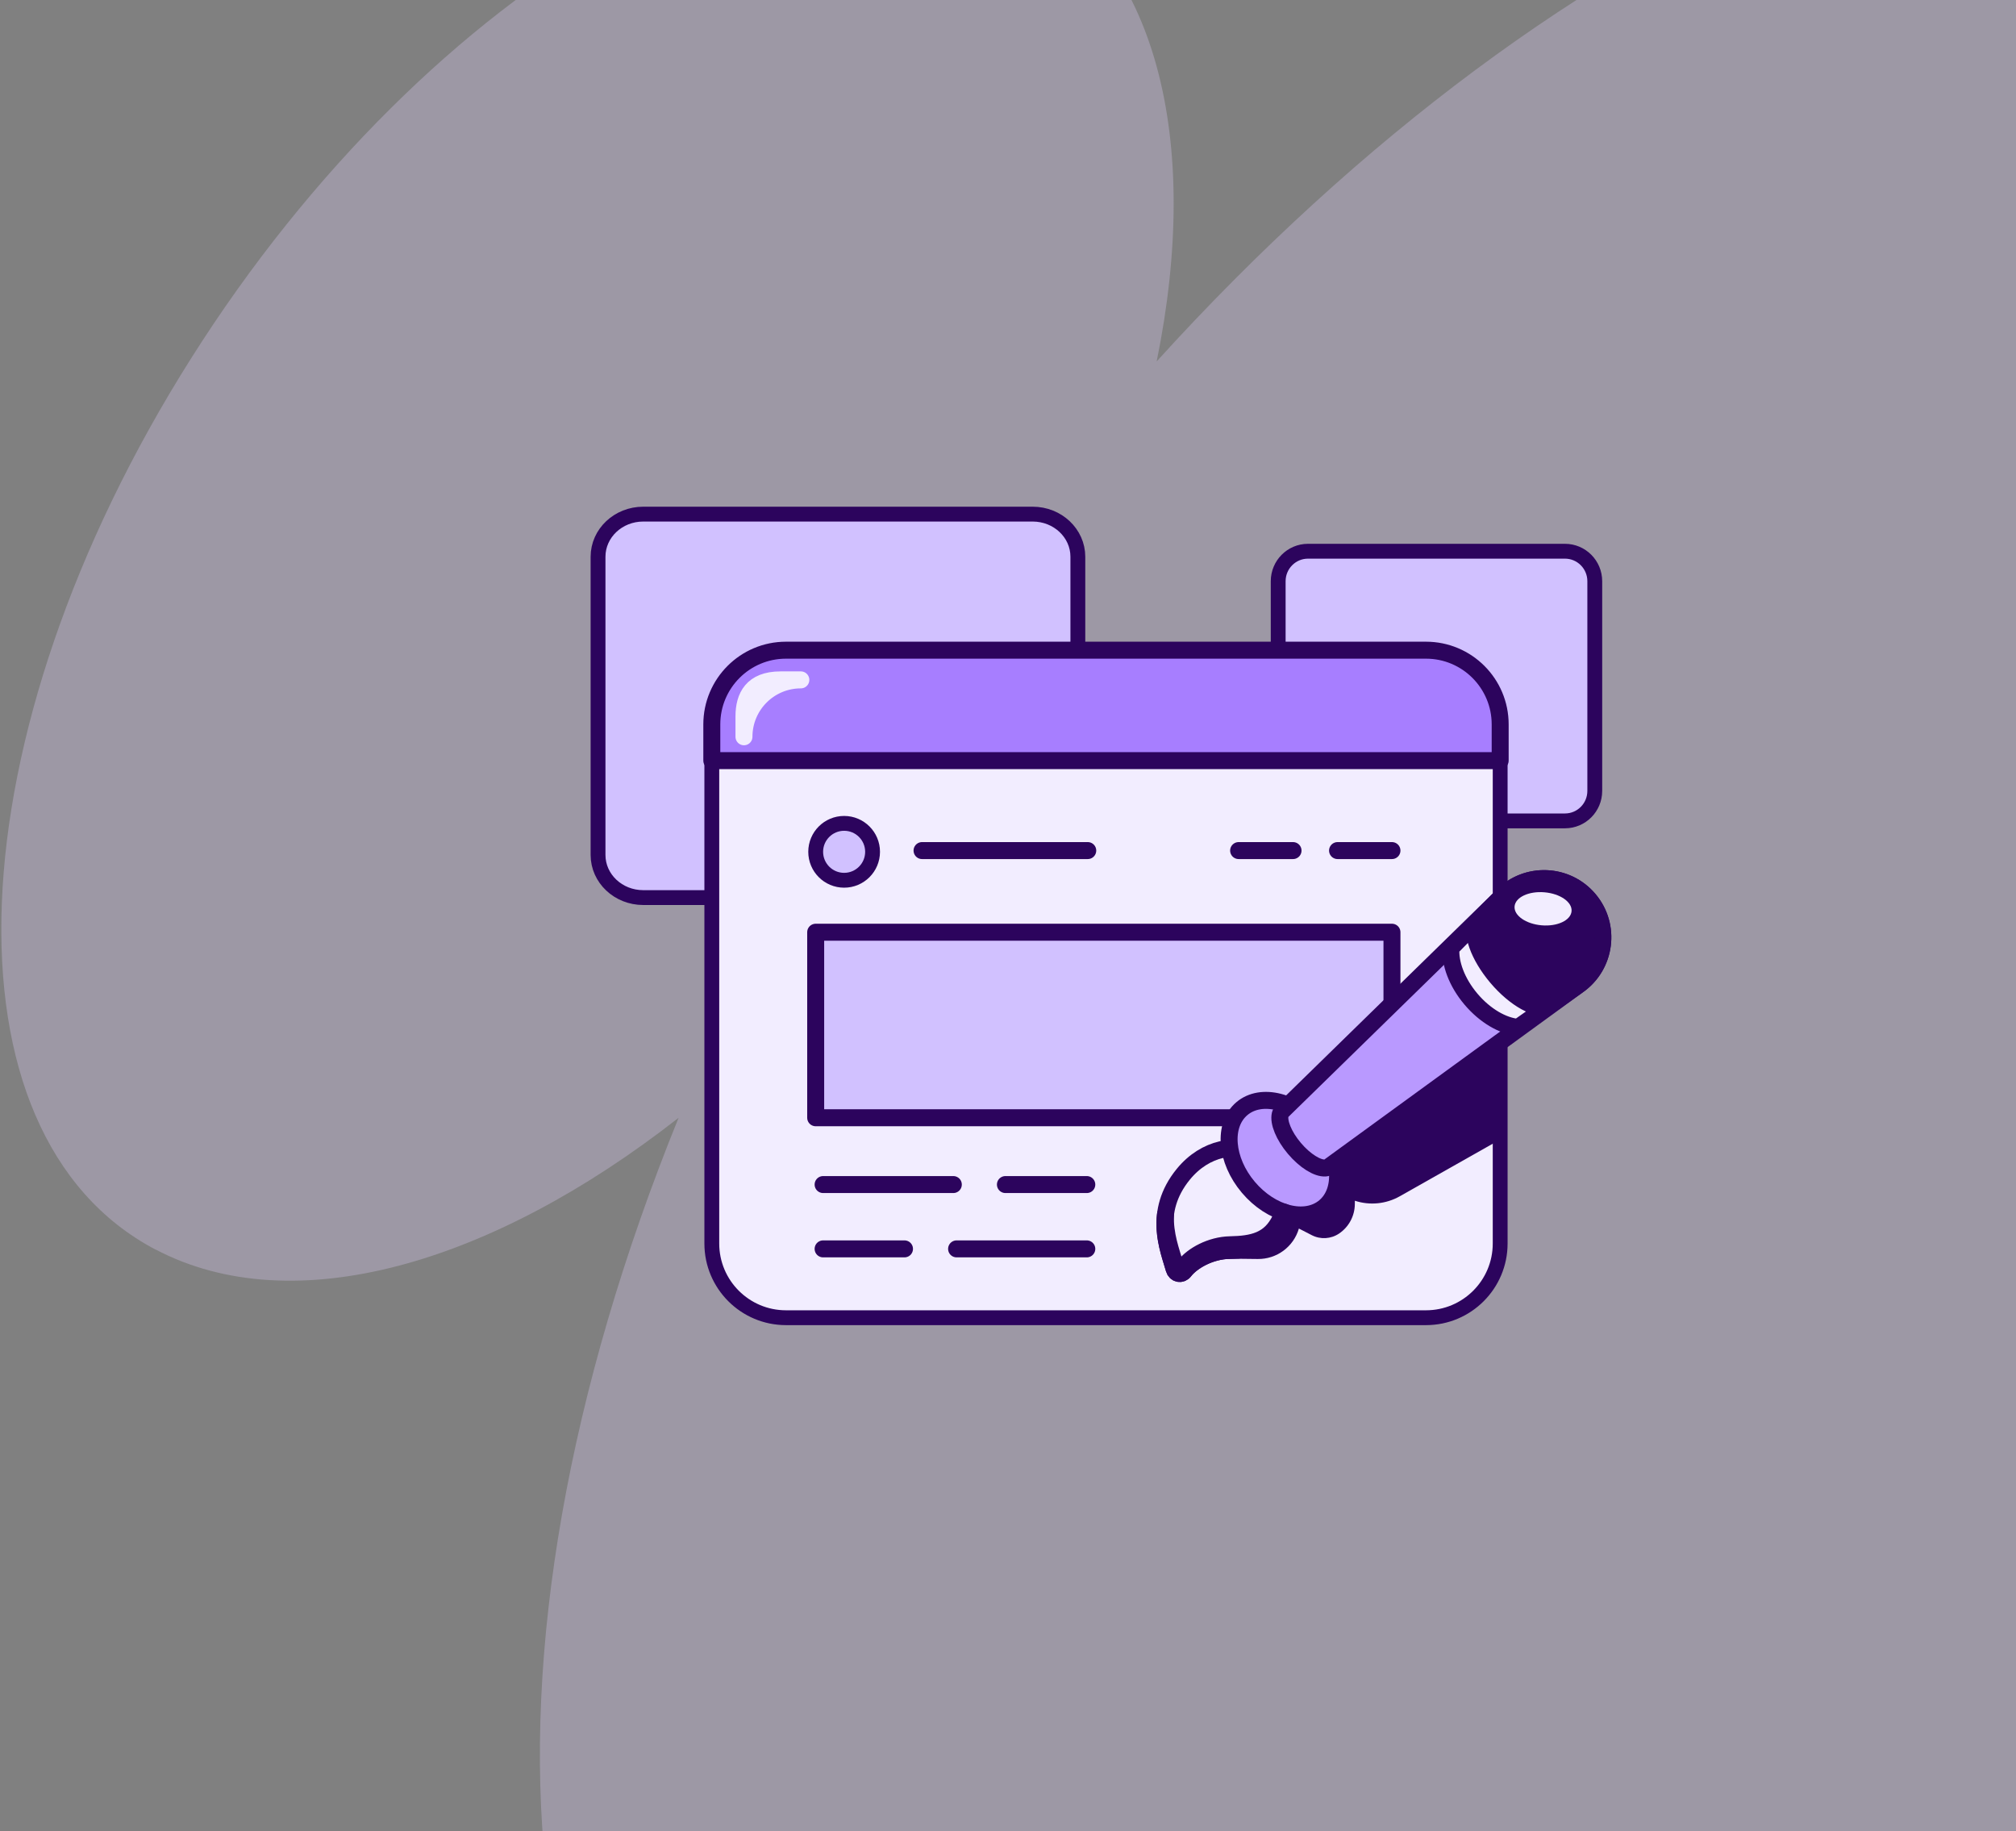 <svg width="272" height="247" viewBox="0 0 272 247" fill="none" xmlns="http://www.w3.org/2000/svg">
<rect x="0" y="0" width="272" height="247" fill="#808080" stroke="none"/>
<g clip-path="url(#clip0_2001_965)">
<path d="M20.993 168.554C-8.535 153.053 -6.392 99.219 25.794 48.321C57.978 -2.585 108.001 -31.284 137.537 -15.785C156.125 -6.026 162.154 18.913 156.06 48.748C211.009 -11.831 278.26 -41.268 321.375 -18.641C364.491 3.994 370.277 71.766 340.324 145.479C365.588 125.703 392.291 117.952 410.88 127.71C440.408 143.211 438.265 197.045 406.079 247.944C373.895 298.849 323.87 327.541 294.342 312.039C275.754 302.281 269.725 277.341 275.819 247.507C220.862 308.088 153.611 337.525 110.504 314.895C67.388 292.261 61.602 224.488 91.555 150.775C66.291 170.552 39.588 178.303 20.999 168.544L20.993 168.554Z" fill="#DFD1FB" fill-opacity="0.3"/>
<path d="M86.781 121.071L139.332 121.071C142.697 121.071 145.425 118.496 145.425 115.32V75.099C145.425 71.922 142.697 69.348 139.332 69.348H86.781C83.416 69.348 80.688 71.922 80.688 75.099L80.688 115.32C80.688 118.496 83.416 121.071 86.781 121.071Z" fill="#D1C1FF" stroke="#2C045D" stroke-width="2.002" stroke-linecap="round" stroke-linejoin="round"/>
<path d="M176.475 110.726H211.148C213.368 110.726 215.168 108.916 215.168 106.682V78.397C215.168 76.164 213.368 74.353 211.148 74.353H176.475C174.254 74.353 172.454 76.164 172.454 78.397L172.454 106.682C172.454 108.916 174.254 110.726 176.475 110.726Z" fill="#D1C1FF" stroke="#2C045D" stroke-width="2.002" stroke-linecap="round" stroke-linejoin="round"/>
<path d="M106.049 177.741H192.393C197.922 177.741 202.404 173.259 202.404 167.73V97.712C202.404 92.183 197.922 87.701 192.393 87.701L106.049 87.701C100.52 87.701 96.038 92.183 96.038 97.712L96.038 167.73C96.038 173.259 100.52 177.741 106.049 177.741Z" fill="#F2EDFF" stroke="#2C045D" stroke-width="2.002" stroke-linecap="round" stroke-linejoin="round"/>
<path d="M110.053 114.897C110.053 117.017 111.771 118.735 113.891 118.735C116.01 118.735 117.728 117.017 117.728 114.897C117.728 112.778 116.01 111.06 113.891 111.06C111.771 111.06 110.053 112.778 110.053 114.897Z" fill="#D1C1FF" stroke="#2C045D" stroke-width="2.002" stroke-linecap="round" stroke-linejoin="round"/>
<path d="M124.402 114.731H146.76" stroke="#2C045D" stroke-width="2.29" stroke-linecap="round" stroke-linejoin="round"/>
<path d="M167.115 114.731L174.457 114.731" stroke="#2C045D" stroke-width="2.29" stroke-linecap="round" stroke-linejoin="round"/>
<path d="M180.463 114.731L187.804 114.731" stroke="#2C045D" stroke-width="2.29" stroke-linecap="round" stroke-linejoin="round"/>
<path d="M187.804 125.743H110.053V150.77H187.804V125.743Z" fill="#D1C1FF" stroke="#2C045D" stroke-width="2.29" stroke-linecap="round" stroke-linejoin="round"/>
<path d="M111.054 159.78H128.623" stroke="#2C045D" stroke-width="2.29" stroke-linecap="round" stroke-linejoin="round"/>
<path d="M129.063 168.456H146.632" stroke="#2C045D" stroke-width="2.29" stroke-linecap="round" stroke-linejoin="round"/>
<path d="M111.054 168.456H122.035" stroke="#2C045D" stroke-width="2.29" stroke-linecap="round" stroke-linejoin="round"/>
<path d="M135.651 159.78H146.632" stroke="#2C045D" stroke-width="2.29" stroke-linecap="round" stroke-linejoin="round"/>
<path d="M202.404 102.598L202.404 97.712C202.404 92.183 197.922 87.701 192.393 87.701H106.049C100.52 87.701 96.038 92.183 96.038 97.712L96.038 102.598H202.404Z" fill="#A77EFF" stroke="#2C045D" stroke-width="2.29" stroke-linecap="round" stroke-linejoin="round"/>
<path d="M100.376 99.381V96.637C100.376 93.965 101.49 91.706 105.308 91.706H108.051C103.812 91.706 100.376 95.141 100.376 99.381Z" fill="#F2EDFF" stroke="#F2EDFF" stroke-width="2.29" stroke-linecap="round" stroke-linejoin="round"/>
<path d="M201.987 136.921L201.987 153.94L188.853 161.364C187.009 162.406 184.812 162.623 182.8 161.963L182.795 162.442C182.776 164.023 181.986 165.495 180.677 166.383C179.58 167.128 178.164 167.214 176.985 166.607L175.248 165.713C174.529 168.172 172.262 169.851 169.701 169.821L159.851 169.708L201.987 136.921Z" fill="#2C045D"/>
<path d="M159.653 158.39C165.626 151.079 176.69 155.972 172.691 165.194C171.297 168.125 168.946 168.597 165.9 168.659C163.266 168.712 160.83 170.114 159.793 171.453C159.371 171.998 158.609 171.839 158.42 171.167C157.679 168.529 155.469 163.516 159.653 158.39Z" fill="#F2EDFF" stroke="#2C045D" stroke-width="2.29" stroke-linecap="round" stroke-linejoin="round"/>
<path d="M178.739 162.769C181.349 160.564 180.962 155.815 177.875 152.161C174.789 148.507 170.171 147.332 167.561 149.536C164.952 151.741 165.338 156.49 168.425 160.144C171.511 163.798 176.129 164.973 178.739 162.769Z" fill="#B999FF" stroke="#2C045D" stroke-width="2.29" stroke-linecap="round" stroke-linejoin="round"/>
<path d="M214.383 121.323C211.379 117.767 205.973 117.55 202.696 120.854L172.978 149.887C172.856 150.01 172.765 150.163 172.724 150.332C172.474 151.368 173.207 153.204 174.637 154.897C176.067 156.59 177.752 157.619 178.818 157.546C178.991 157.533 179.157 157.47 179.299 157.37L212.891 132.924C216.697 130.245 217.387 124.879 214.383 121.323Z" fill="#B999FF" stroke="#2C045D" stroke-width="2.29" stroke-linecap="round" stroke-linejoin="round"/>
<path d="M212.891 132.921L208.995 135.663C207.527 136.448 204.476 134.816 201.947 131.82C199.459 128.874 198.352 125.645 199.293 124.29L202.703 120.854C205.98 117.55 211.386 117.767 214.388 121.32C217.392 124.876 216.699 130.242 212.894 132.919L212.891 132.921Z" fill="#2C045D" stroke="#2C045D" stroke-width="2.29" stroke-linecap="round" stroke-linejoin="round"/>
<path d="M208.938 135.692L204.826 138.574C202.796 138.403 200.379 137.035 198.46 134.764C196.542 132.493 195.601 129.896 195.767 127.871L199.261 124.334C198.371 125.715 199.483 128.908 201.945 131.823C204.407 134.737 207.448 136.408 208.94 135.695L208.938 135.692Z" fill="#F2EDFF" stroke="#2C045D" stroke-width="2.29" stroke-linecap="round" stroke-linejoin="round"/>
<path d="M208.004 124.813C210.127 124.992 211.932 124.139 212.036 122.909C212.139 121.679 210.502 120.537 208.379 120.358C206.256 120.179 204.451 121.032 204.347 122.262C204.243 123.492 205.881 124.634 208.004 124.813Z" fill="#F2EDFF"/>
<path d="M172.755 164.436C171.359 167.366 169.01 167.839 165.964 167.901C163.33 167.956 160.893 169.358 159.857 170.697C159.432 171.242 158.67 171.083 158.481 170.411C158.051 168.873 157.121 166.527 157.249 163.823C156.883 166.842 157.949 169.484 158.417 171.167C158.606 171.839 159.368 171.998 159.793 171.453C160.83 170.113 163.266 168.712 165.901 168.656C168.946 168.594 171.295 168.121 172.691 165.191C172.942 164.614 173.132 164.052 173.27 163.512C173.223 163.496 173.173 163.479 173.126 163.463C173.021 163.782 172.899 164.108 172.755 164.436Z" fill="#2C045D" stroke="#2C045D" stroke-width="2.29" stroke-linecap="round" stroke-linejoin="round"/>
</g>
<defs>
<clipPath id="clip0_2001_965">
<rect width="272" height="247" fill="white"/>
</clipPath>
</defs>
</svg>
